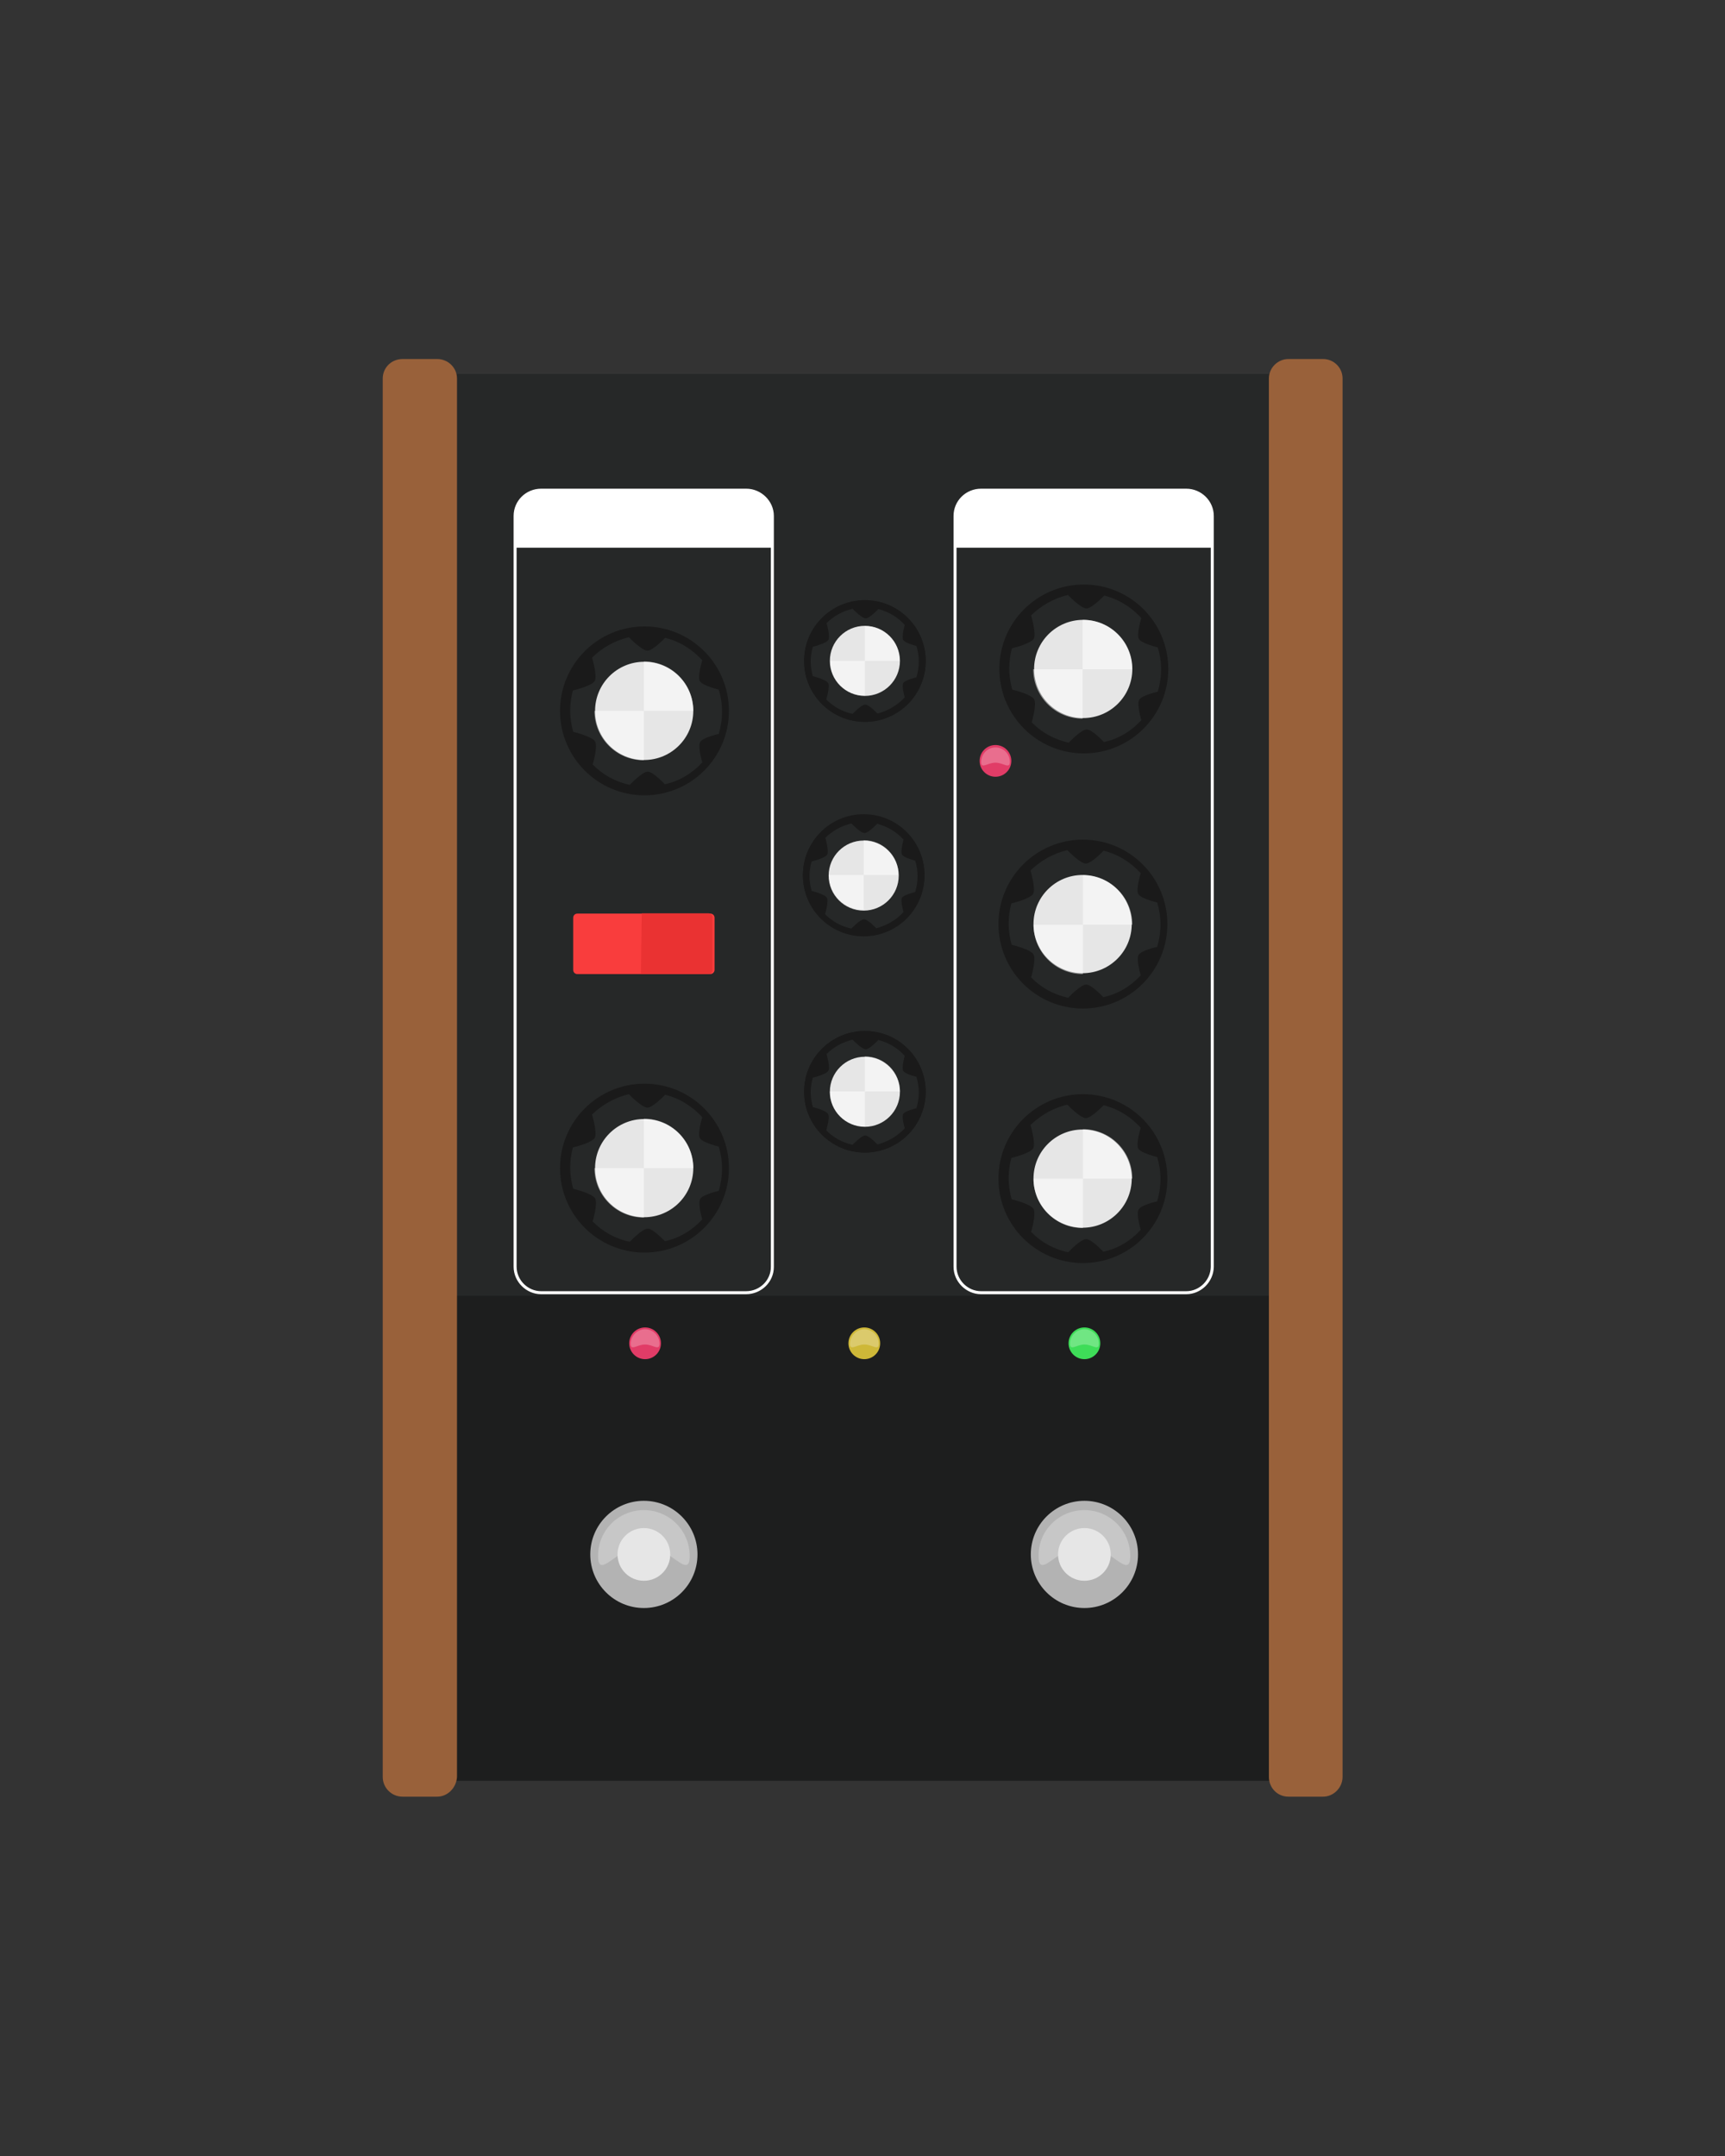 <svg xmlns="http://www.w3.org/2000/svg" viewBox="0 0 576 720"><rect x="0" y="0" width="576" height="720" fill="#333333" stroke="none"/><path fill="#262828" d="M426.7 594.7h-275c-4.7 0-8.7-3.9-8.7-8.7V133.6c0-4.8 3.9-8.7 8.7-8.7h275.1c4.8 0 8.7 3.9 8.7 8.7V586c-.2 4.8-4 8.7-8.8 8.7z"/><path fill="#1D1E1E" d="M430.1 594.7H148c-2.9 0-5-2.3-5-5v-152c0-2.9 2.3-5 5-5h282.3c2.9 0 5 2.3 5 5v152c0 2.6-2.3 5-5.2 5z"/><g fill="#99613A"><path d="M146 600h-11.6c-3.6 0-6.6-2.9-6.6-6.6v-467c0-3.6 2.9-6.5 6.6-6.5H146c3.6 0 6.6 2.9 6.6 6.5v467c-.2 3.6-3.1 6.6-6.6 6.6zM441.8 600h-11.6c-3.6 0-6.5-2.9-6.5-6.6v-467c0-3.6 3-6.5 6.5-6.5h11.6c3.6 0 6.5 2.9 6.5 6.5v467c0 3.6-3 6.6-6.5 6.6z"/></g><path fill="none" stroke="#FFF" stroke-miterlimit="10" d="M249.1 431.7h-68.4c-4.7 0-8.7-3.9-8.7-8.7V172.3c0-4.8 3.9-8.6 8.7-8.6h68.5c4.7 0 8.7 3.9 8.7 8.6v250.8c0 4.7-3.9 8.6-8.8 8.6z"/><path fill="#FFF" d="M172.1 182.9v-10.6c0-4.8 3.9-8.6 8.7-8.6h68.5c4.7 0 8.7 3.9 8.7 8.6v10.6h-85.9z"/><path fill="none" stroke="#FFF" stroke-miterlimit="10" d="M396.1 431.7h-68.5c-4.7 0-8.7-3.9-8.7-8.7V172.3c0-4.8 3.9-8.6 8.7-8.6h68.5c4.8 0 8.7 3.9 8.7 8.6v250.8c-.1 4.7-4 8.6-8.7 8.6z"/><path fill="#FFF" d="M318.9 182.9v-10.6c0-4.8 3.9-8.6 8.7-8.6h68.5c4.8 0 8.7 3.9 8.7 8.6v10.6h-85.9z"/><circle fill="#B3B3B3" cx="215" cy="519.1" r="17.9"/><path opacity=".26" fill="#FFF" d="M215 504.3c8.5 0 15.3 6.9 15.3 15.3 0 8.5-6.9-3.5-15.3-3.5s-15.3 12-15.3 3.5 6.8-15.3 15.3-15.3z"/><circle fill="#E6E6E6" cx="215" cy="519.1" r="8.8"/><g><circle fill="#B3B3B3" cx="362.1" cy="519.1" r="17.9"/><path opacity=".26" fill="#FFF" d="M362.1 504.3c8.5 0 15.3 6.9 15.3 15.3 0 8.5-6.9-3.5-15.3-3.5-8.5 0-15.3 12-15.3 3.5-.1-8.5 6.8-15.3 15.3-15.3z"/><circle fill="#E6E6E6" cx="362.1" cy="519.1" r="8.8"/></g><g><path fill="#F93D3D" d="M237.2 325.3h-44.4c-.8 0-1.4-.6-1.4-1.4v-17.4c0-.8.6-1.4 1.4-1.4h44.4c.8 0 1.4.6 1.4 1.4v17.4c0 .7-.6 1.4-1.4 1.4z"/><path fill="#EA3232" d="M236.6 325.3H214l.3-20.3h22.2c.8 0 1.4.6 1.4 1.4v17.4c.1.8-.5 1.5-1.3 1.5z"/></g><g><circle fill="#1A1A1A" cx="288.4" cy="292.2" r="20.3"/><circle fill="#E6E6E6" cx="288.4" cy="292.2" r="11.7"/><circle fill="#1A1A1A" cx="288.8" cy="364.6" r="20.3"/><circle fill="#E6E6E6" cx="288.8" cy="364.5" r="11.7"/><circle fill="#1A1A1A" cx="288.8" cy="220.8" r="20.3"/><circle fill="#E6E6E6" cx="288.8" cy="220.7" r="11.7"/><circle fill="#1A1A1A" cx="215.2" cy="237.4" r="28.2"/><path fill="#262828" d="M234.5 254.6s-1.6-5.3-.7-6.8c.8-1.5 6.2-2.7 6.2-2.7.7-2.4 1.1-4.9 1.1-7.5 0-2.5-.4-5-1.1-7.3 0 0-5.4-1.3-6.3-2.8-.9-1.5.8-7 .8-7-3.3-3.6-7.5-6.3-12.4-7.5 0 0-4.1 4.3-5.9 4.3-1.9 0-6.2-4.5-6.2-4.5-4.7 1.1-8.9 3.5-12.3 6.8 0 0 1.8 6.1.9 7.8-1 1.7-7.3 3.2-7.3 3.2-.6 2.2-.9 4.5-.9 6.8 0 2.4.4 4.8 1 7 0 0 6.3 1.5 7.3 3.2 1 1.7-.8 7.7-.8 7.7 3.3 3.4 7.6 5.8 12.4 6.8 0 0 4.1-4.4 6-4.4 1.8 0 5.7 4.2 5.7 4.2 4.8-1 9.2-3.7 12.5-7.3z"/><circle fill="#E6E6E6" cx="215.1" cy="237.4" r="16.4"/><circle fill="#1A1A1A" cx="215.2" cy="390.1" r="28.2"/><path fill="#262828" d="M234.5 407.2s-1.6-5.3-.7-6.8c.8-1.5 6.2-2.7 6.2-2.7.7-2.4 1.1-4.9 1.1-7.5 0-2.5-.4-5-1.1-7.3 0 0-5.4-1.3-6.3-2.8-.9-1.5.8-7 .8-7-3.3-3.6-7.5-6.3-12.4-7.5 0 0-4.1 4.3-5.9 4.3-1.9 0-6.2-4.5-6.2-4.5-4.7 1.1-8.9 3.5-12.3 6.8 0 0 1.8 6.1.9 7.8-1 1.7-7.3 3.2-7.3 3.2-.6 2.2-.9 4.5-.9 6.8 0 2.4.4 4.8 1 7 0 0 6.3 1.5 7.3 3.2 1 1.7-.8 7.7-.8 7.7 3.3 3.4 7.6 5.8 12.4 6.8 0 0 4.1-4.4 6-4.4 1.8 0 5.7 4.2 5.7 4.2 4.8-1 9.2-3.7 12.5-7.3z"/><circle fill="#E6E6E6" cx="215.1" cy="390.1" r="16.4"/><g><circle fill="#1A1A1A" cx="361.6" cy="393.6" r="28.2"/><path fill="#262828" d="M380.9 410.7s-1.6-5.3-.7-6.8c.8-1.5 6.2-2.7 6.2-2.7.7-2.4 1.1-4.9 1.1-7.5 0-2.5-.4-5-1.1-7.3 0 0-5.4-1.3-6.3-2.8-.9-1.5.8-7 .8-7-3.3-3.6-7.5-6.3-12.4-7.5 0 0-4.1 4.3-5.9 4.3-1.9 0-6.2-4.5-6.2-4.5-4.7 1.1-8.9 3.5-12.3 6.8 0 0 1.8 6.1.9 7.8-1 1.7-7.3 3.2-7.3 3.2-.6 2.2-.9 4.5-.9 6.8 0 2.4.4 4.8 1 7 0 0 6.3 1.5 7.3 3.2 1 1.7-.8 7.7-.8 7.7 3.3 3.4 7.6 5.8 12.4 6.8 0 0 4.1-4.4 6-4.4 1.8 0 5.7 4.2 5.7 4.2 4.9-1 9.2-3.7 12.5-7.3z"/><circle fill="#E6E6E6" cx="361.5" cy="393.6" r="16.4"/></g><g><circle fill="#1A1A1A" cx="361.6" cy="308.6" r="28.2"/><path fill="#262828" d="M380.9 325.7s-1.6-5.3-.7-6.8c.8-1.5 6.2-2.7 6.2-2.7.7-2.4 1.1-4.9 1.1-7.5 0-2.5-.4-5-1.1-7.3 0 0-5.4-1.3-6.3-2.8-.9-1.5.8-7 .8-7-3.3-3.6-7.5-6.3-12.4-7.5 0 0-4.1 4.3-5.9 4.3-1.9 0-6.2-4.5-6.2-4.5-4.7 1.1-8.9 3.5-12.3 6.8 0 0 1.8 6.1.9 7.8-1 1.7-7.3 3.2-7.3 3.2-.6 2.2-.9 4.5-.9 6.8 0 2.4.4 4.8 1 7 0 0 6.3 1.5 7.3 3.2 1 1.7-.8 7.7-.8 7.7 3.3 3.4 7.6 5.8 12.4 6.8 0 0 4.1-4.4 6-4.4 1.8 0 5.7 4.2 5.7 4.2 4.9-1 9.2-3.7 12.5-7.3z"/><circle fill="#E6E6E6" cx="361.5" cy="308.6" r="16.4"/></g><g><circle fill="#1A1A1A" cx="361.9" cy="223.4" r="28.2"/><path fill="#262828" d="M381.1 240.5s-1.6-5.3-.7-6.8c.8-1.5 6.2-2.7 6.2-2.7.7-2.4 1.1-4.9 1.1-7.5 0-2.5-.4-5-1.1-7.3 0 0-5.4-1.3-6.3-2.8-.9-1.5.8-7 .8-7-3.3-3.6-7.5-6.3-12.4-7.5 0 0-4.1 4.3-5.9 4.3-1.9 0-6.2-4.5-6.2-4.5-4.7 1.1-8.9 3.5-12.3 6.8 0 0 1.8 6.1.9 7.8-1 1.7-7.3 3.2-7.3 3.2-.6 2.2-.9 4.5-.9 6.8 0 2.4.4 4.8 1 7 0 0 6.3 1.5 7.3 3.2 1 1.7-.8 7.7-.8 7.7 3.3 3.4 7.6 5.8 12.4 6.8 0 0 4.1-4.4 6-4.4 1.8 0 5.7 4.2 5.7 4.2 4.9-1 9.2-3.7 12.5-7.3z"/><circle fill="#E6E6E6" cx="361.7" cy="223.4" r="16.4"/></g><g><circle fill="#1A1A1A" cx="288.4" cy="292.4" r="20.3"/><path fill="#262828" d="M301.7 304.6s-1.1-3.8-.5-4.8c.6-1 4.4-1.9 4.4-1.9.5-1.7.8-3.5.8-5.3 0-1.8-.3-3.5-.8-5.2 0 0-3.8-.9-4.4-2-.6-1.1.5-5 .5-5-2.3-2.6-5.4-4.4-8.8-5.3 0 0-2.9 3.1-4.2 3.1-1.4 0-4.4-3.2-4.4-3.2-3.4.8-6.4 2.5-8.7 4.8 0 0 1.3 4.4.6 5.6-.7 1.2-5.2 2.3-5.2 2.3-.4 1.5-.7 3.2-.7 4.8 0 1.7.3 3.4.7 5 0 0 4.4 1.1 5.1 2.3.7 1.2-.6 5.5-.6 5.5 2.4 2.4 5.4 4.1 8.8 4.8 0 0 2.9-3.1 4.2-3.1 1.3 0 4.1 3 4.1 3 3.7-1 6.8-2.9 9.1-5.4z"/><circle fill="#E6E6E6" cx="288.4" cy="292.4" r="11.7"/></g><g><circle fill="#1A1A1A" cx="288.8" cy="364.6" r="20.3"/><path fill="#262828" d="M302.1 376.8s-1.1-3.8-.5-4.8c.6-1 4.4-1.9 4.4-1.9.5-1.7.8-3.5.8-5.3 0-1.8-.3-3.5-.8-5.2 0 0-3.8-.9-4.4-2-.6-1.1.5-5 .5-5-2.3-2.6-5.4-4.4-8.8-5.3 0 0-2.9 3.1-4.2 3.1-1.4 0-4.4-3.2-4.4-3.2-3.4.8-6.4 2.5-8.7 4.8 0 0 1.3 4.4.6 5.6-.7 1.2-5.2 2.3-5.2 2.3-.4 1.5-.7 3.2-.7 4.8 0 1.7.3 3.4.7 5 0 0 4.4 1.1 5.1 2.3.7 1.2-.6 5.5-.6 5.5 2.4 2.4 5.4 4.1 8.8 4.8 0 0 2.9-3.1 4.2-3.1 1.3 0 4.1 3 4.1 3 3.7-1 6.8-2.9 9.1-5.4z"/><circle fill="#E6E6E6" cx="288.8" cy="364.6" r="11.7"/></g><g><circle fill="#1A1A1A" cx="288.8" cy="220.7" r="20.3"/><path fill="#262828" d="M302.1 232.9s-1.1-3.8-.5-4.8c.6-1 4.4-1.9 4.4-1.9.5-1.7.8-3.5.8-5.3 0-1.8-.3-3.5-.8-5.2 0 0-3.8-.9-4.4-2-.6-1.1.5-5 .5-5-2.3-2.6-5.4-4.4-8.8-5.3 0 0-2.9 3.1-4.2 3.1-1.4 0-4.4-3.2-4.4-3.2-3.4.8-6.4 2.5-8.7 4.8 0 0 1.3 4.4.6 5.6-.7 1.2-5.2 2.3-5.2 2.3-.4 1.5-.7 3.2-.7 4.8 0 1.7.3 3.4.7 5 0 0 4.4 1.1 5.1 2.3.7 1.2-.6 5.5-.6 5.5 2.4 2.4 5.4 4.1 8.8 4.8 0 0 2.9-3.1 4.2-3.1 1.3 0 4.1 3 4.1 3 3.7-1 6.8-2.9 9.1-5.4z"/><circle fill="#E6E6E6" cx="288.8" cy="220.7" r="11.7"/></g><g><path fill="#FFF" d="M288.8 220.7h-11.6c0 6.5 5.2 11.6 11.6 11.6v-11.6zm0 0h11.6c0-6.5-5.2-11.6-11.6-11.6v11.6zM288.4 292.2h-11.6c0 6.5 5.2 11.6 11.6 11.6v-11.6zm0 0H300c0-6.5-5.2-11.6-11.6-11.6v11.6zM288.8 364.5h-11.7c0 6.5 5.2 11.7 11.7 11.7v-11.7zm0 0h11.7c0-6.5-5.2-11.7-11.7-11.7v11.7zM215 237.4h-16.5c0 9.1 7.3 16.5 16.5 16.5v-16.5zm0 0h16.5c0-9.1-7.3-16.5-16.5-16.5v16.5zM215 390.1h-16.5c0 9.1 7.3 16.5 16.5 16.5v-16.5zm0 0h16.5c0-9.1-7.3-16.5-16.5-16.5v16.5zM361.5 223.5H345c0 9.1 7.3 16.5 16.5 16.5v-16.5zm0 0H378c0-9.1-7.3-16.5-16.5-16.5v16.5zM361.6 308.8h-16.5c0 9.1 7.3 16.5 16.5 16.5v-16.5zm0 0h16.5c0-9.1-7.3-16.5-16.5-16.5v16.5zM361.6 393.6h-16.5c0 9.1 7.3 16.5 16.5 16.5v-16.5zm0 0h16.5c0-9.1-7.3-16.5-16.5-16.5v16.5z" opacity=".5"/></g></g><g><circle fill="#CEB838" cx="288.6" cy="448.6" r="5.3"/><circle fill="#E13C67" cx="215.4" cy="448.6" r="5.3"/><circle fill="#3EDD58" cx="362.1" cy="448.6" r="5.3"/><circle fill="#E13C67" cx="332.4" cy="254.1" r="5.3"/></g><path opacity=".26" fill="#FFF" d="M215.4 443.9c2.6 0 4.8 2.1 4.8 4.8 0 2.6-2.1.3-4.8.3s-4.8 2.3-4.8-.3c0-2.6 2.2-4.8 4.8-4.8zM288.6 443.9c2.6 0 4.8 2.1 4.8 4.8 0 2.6-2.1.3-4.8.3-2.6 0-4.8 2.3-4.8-.3.1-2.6 2.2-4.8 4.8-4.8zM362.1 443.9c2.6 0 4.8 2.1 4.8 4.8 0 2.6-2.1.3-4.8.3-2.6 0-4.8 2.3-4.8-.3 0-2.6 2.1-4.8 4.8-4.8zM332.4 249.6c2.6 0 4.8 2.1 4.8 4.8 0 2.6-2.1.3-4.8.3s-4.8 2.3-4.8-.3c.1-2.7 2.2-4.8 4.8-4.8z"/></svg>